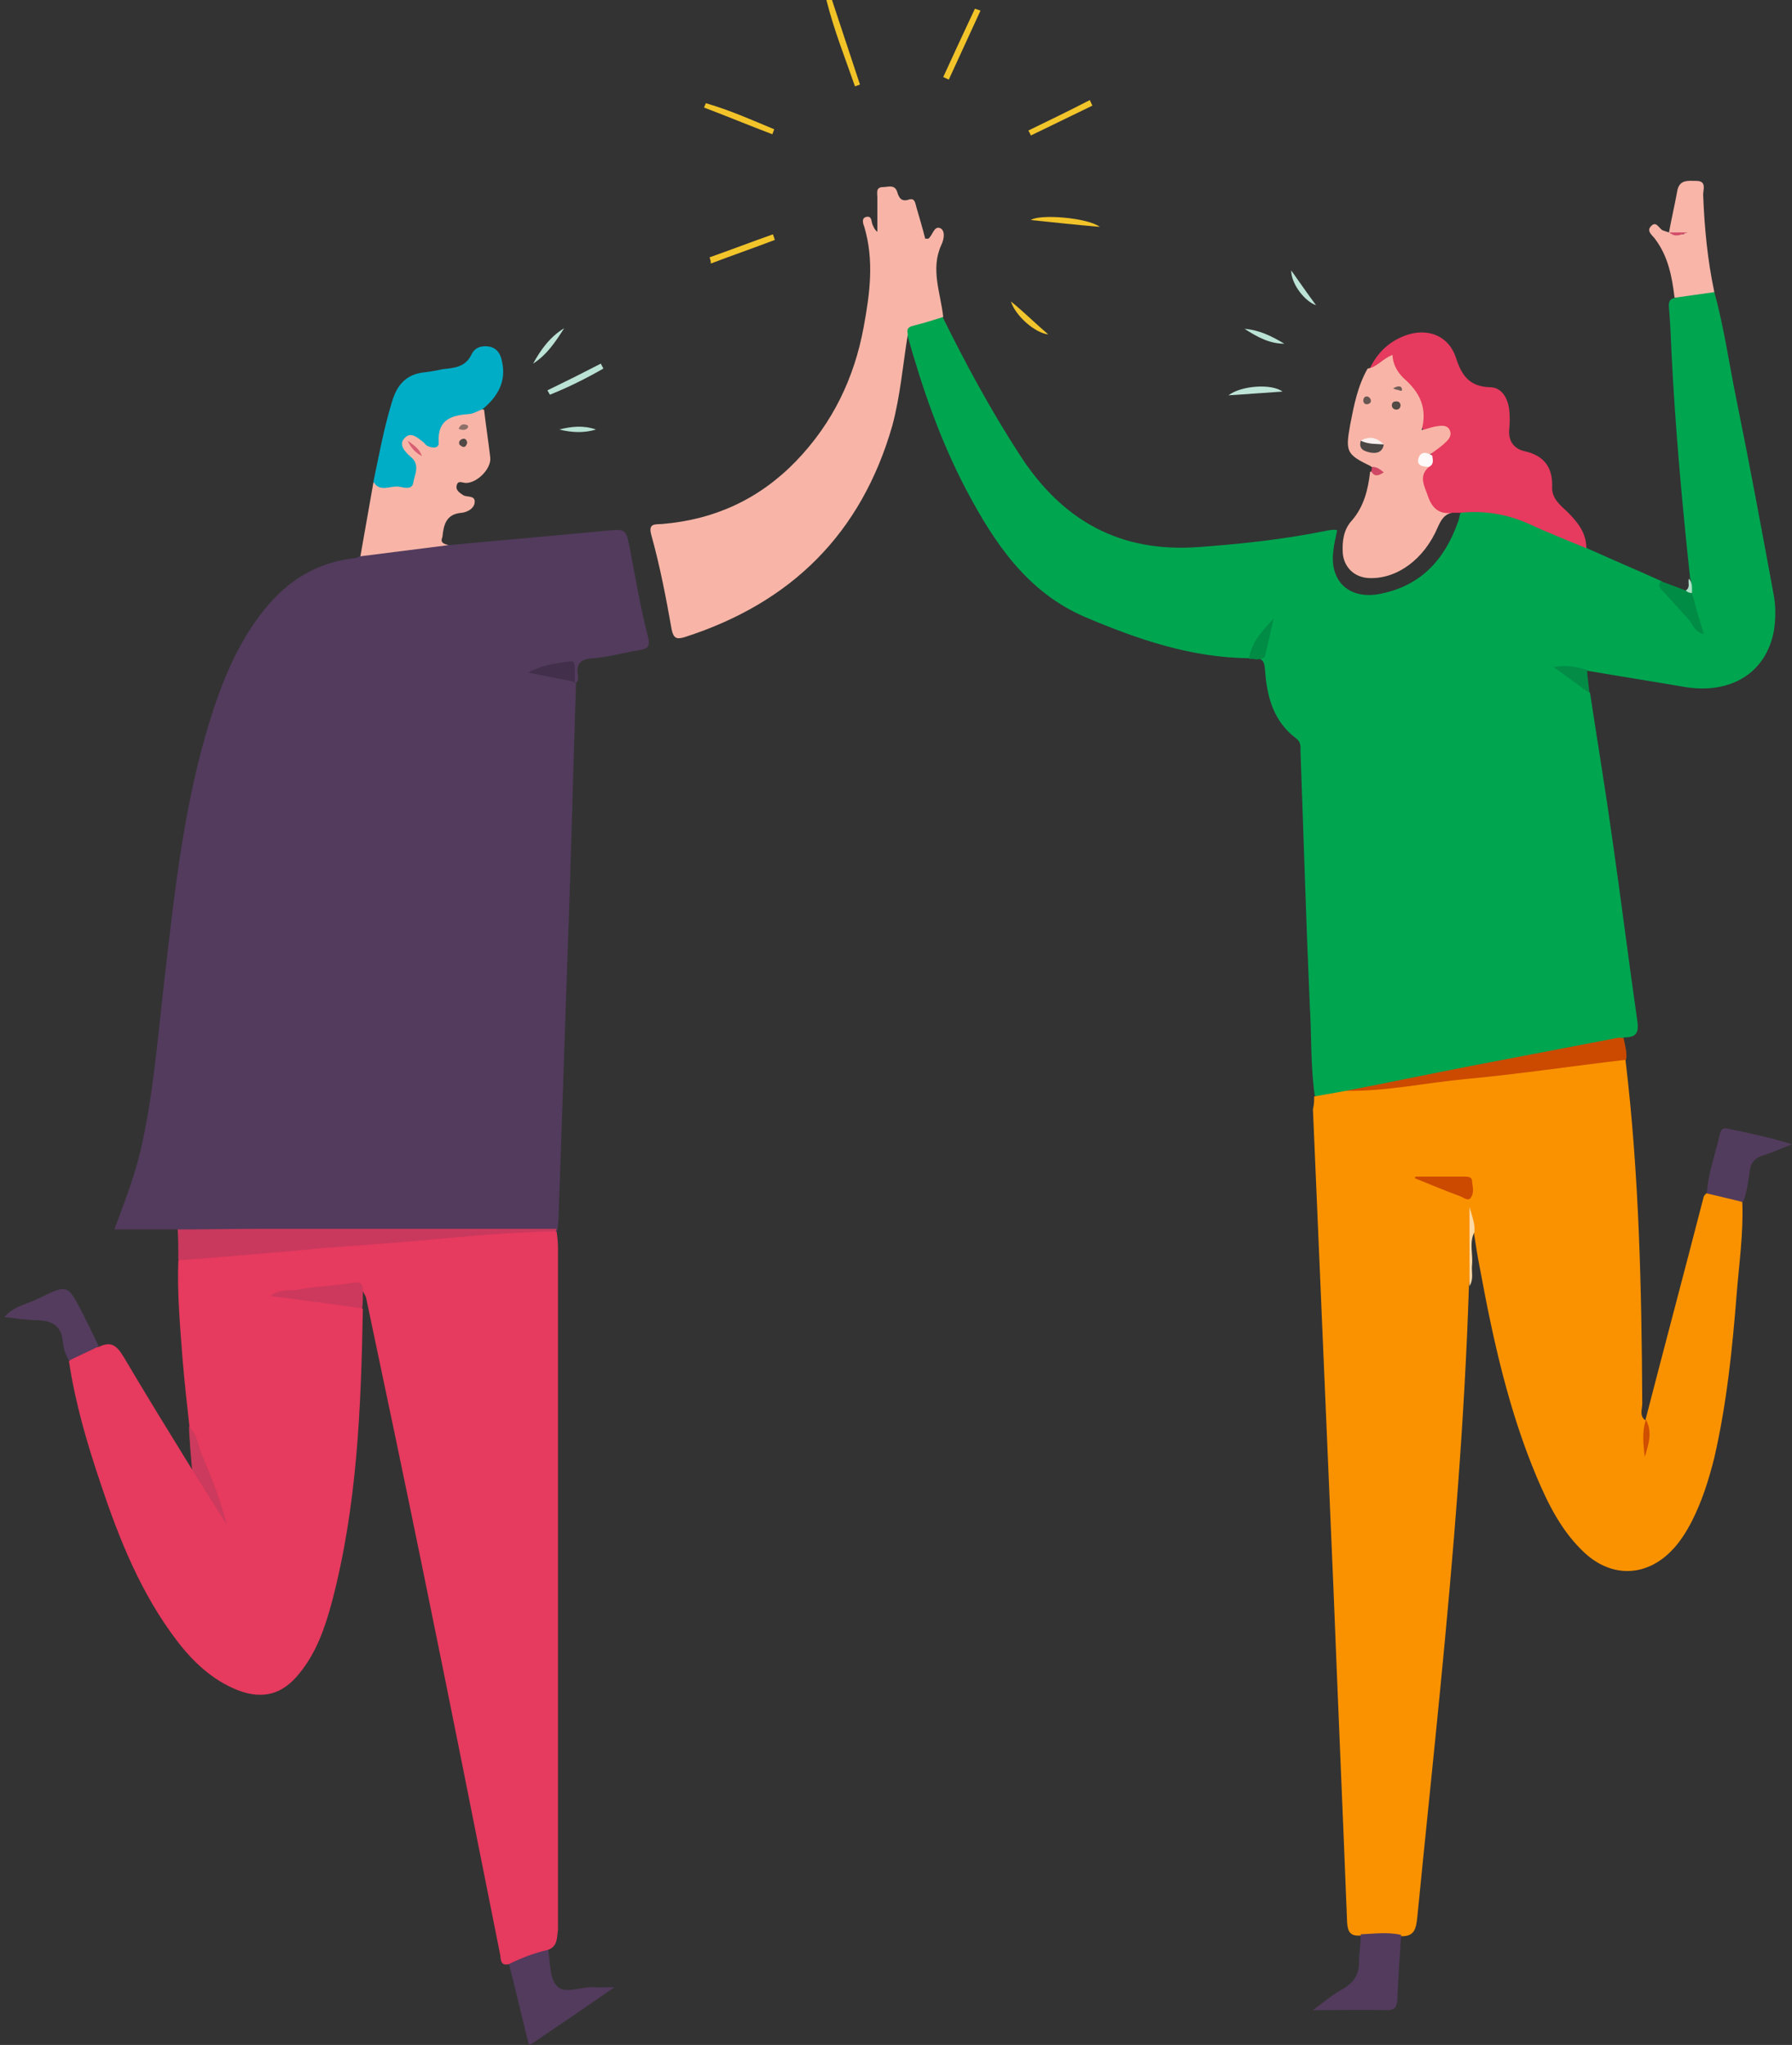 <?xml version="1.0" encoding="utf-8"?>
<!-- Generator: Adobe Illustrator 24.0.1, SVG Export Plug-In . SVG Version: 6.00 Build 0)  -->
<svg version="1.1" id="Calque_1" xmlns="http://www.w3.org/2000/svg" xmlns:xlink="http://www.w3.org/1999/xlink" x="0px" y="0px"
	 viewBox="0 0 288.4 329" style="enable-background:new 0 0 288.4 329;" xml:space="preserve">
<rect x="0" y="0" width="288.4" height="329" fill="#333333" stroke="none"/>
<style type="text/css">
	.st0{fill:#523B5D;}
	.st1{fill:#F1C327;}
	.st2{fill:#00A550;}
	.st3{fill:#FA9200;}
	.st4{fill:#E63A5E;}
	.st5{fill:#F8B5A7;}
	.st6{fill:#00ADC7;}
	.st7{fill:#C9395D;}
	.st8{fill:#F8B5A8;}
	.st9{fill:#CB4A00;}
	.st10{fill:#523C5D;}
	.st11{fill:#533C5D;}
	.st12{fill:#CC3A5D;}
	.st13{fill:#018C45;}
	.st14{fill:#028C46;}
	.st15{fill:#008C44;}
	.st16{fill:#F2C42A;}
	.st17{fill:#F2C52B;}
	.st18{fill:#BBE3D5;}
	.st19{fill:#BEE4D7;}
	.st20{fill:#BCE3D5;}
	.st21{fill:#F2C52E;}
	.st22{fill:#FDD9A5;}
	.st23{fill:#B7E1D2;}
	.st24{fill:#D04765;}
	.st25{fill:#AFE1C7;}
	.st26{fill:#CC395D;}
	.st27{fill:#422F4B;}
	.st28{fill:#CC4A00;}
	.st29{fill:#CF4E00;}
	.st30{fill:#FDFAF9;}
	.st31{fill:#4A4745;}
	.st32{fill:#F9F0EE;}
	.st33{fill:#514A46;}
	.st34{fill:#655752;}
	.st35{fill:#6F5D58;}
	.st36{fill:#D85E73;}
	.st37{fill:#504946;}
	.st38{fill:#8D7069;}
	.st39{fill:#D24C68;}
</style>
<g>
	<path class="st0" d="M85.1,328.9c-1.1-4.3-2.1-8.7-3.2-13c1.7-1.9,3.8-2.6,6.3-2.3c0.4,2,0.2,4.6,1.4,5.9c1.3,1.4,3.9,0.1,5.9,0.2
		c1,0.1,2,0,3.4,0c-4.6,3.2-9,6.2-13.3,9.1C85.4,328.9,85.3,328.9,85.1,328.9z"/>
	<path class="st1" d="M133.9,0c1.5,4.5,3,9.1,4.5,13.6c-0.3,0.1-0.5,0.2-0.8,0.3C136,9.3,134.2,4.8,133,0C133.3,0,133.6,0,133.9,0z"
		/>
	<path class="st0" d="M28.5,197.8c-3.3,0-6.6,0-10.1,0c1.6-4.3,3.2-8.4,4.2-12.6c2-8.6,2.7-17.4,3.7-26.2
		c1.8-15.4,3.3-30.8,8.3-45.6c1.9-5.6,4.3-10.8,8-15.4S51,90.5,57,89.8c0.4,0,0.7-0.2,1.1-0.4c1-0.9,2.2-0.9,3.4-1
		c3.6-0.5,7.1-1.3,10.8-0.7c8.4-0.8,16.7-1.5,25.1-2.3c3.4-0.3,3.3-0.4,4,3c0.9,4.7,1.7,9.5,2.9,14.1c0.4,1.6-0.2,1.9-1.4,2.1
		c-2.5,0.4-4.9,1.1-7.4,1.3c-1.9,0.1-2.8,0.7-2.5,2.7c0.1,0.4,0.1,0.9-0.3,1.3c-1.2-0.5,0.2-2.5-1.4-2.6c-1-0.1-2.1,0.4-3.1,0.6
		c-0.5,0.1-1,0.2-1.5,0.3c2,0.7,4.3,0.3,6,1.8c-0.4,12.1-0.7,24.2-1.1,36.3c-0.6,16.4-1.1,32.8-1.7,49.2c0,0.8-0.1,1.7-0.2,2.5
		c-0.8,0.8-1.8,0.6-2.8,0.6c-18.3,0.1-36.5,0.1-54.8,0.1C30.7,198.4,29.5,198.5,28.5,197.8z"/>
	<path class="st2" d="M275.9,47c1.6,5.8,2.4,11.7,3.6,17.5c2.1,10.3,4,20.6,5.9,30.9c0.4,2,0.4,4,0.1,6c-1.2,6.8-6.9,10.4-14.5,9.1
		c-5.2-0.9-10.4-1.7-15.6-2.6c-1.4,0.4-2.8-0.1-4.1-0.4c1.5,1.3,3.5,2.2,4.6,4c1.2,7.9,2.5,15.7,3.6,23.6c1.4,9.7,2.6,19.4,4,29.1
		c0.3,2-0.2,2.7-2.1,2.7c-2.7,1.4-5.7,1.6-8.6,2.1c-11.9,2.3-23.9,4.5-35.8,6.8c-1.8,0.1-3.5,1.1-5.4,0.5c-0.7-4.8-0.5-9.6-0.8-14.4
		c-0.6-13.6-1-27.3-1.5-41c0-0.8,0.1-1.5-0.7-2.1c-3.6-2.7-4.7-6.6-5-10.9c-0.1-1-0.1-1.8-1.3-2c1.4-1.5,1.2-3.5,1.9-5
		c-1.3,1.3-1.8,3.4-3.2,5c-9.3-0.1-17.8-3-26.3-6.6c-9.4-4-14.7-12-19.2-20.5c-4.2-8-7.1-16.4-9.5-25c-0.7-0.6-0.7-1.3,0.1-1.6
		c1.8-0.7,3.5-1.8,5.6-1.2c3.7,7.5,7.7,14.9,12.3,22c6.9,10.8,16.3,16,29.1,15c6.7-0.5,13.3-1.2,19.8-2.5c0.7-0.1,1.5-0.4,2.3-0.2
		c-0.2,1.1-0.5,2.1-0.6,3.2c-0.7,4.9,2.4,7.9,7.2,7.1c6.7-1.2,10.6-5.4,12.8-11.5c0.2-0.5,0.3-1,0.4-1.5c1.6-1.2,3.4-0.8,5.1-0.6
		c5.4,0.8,10.1,3.4,14.9,5.7c0.2,0.1,0.3,0.3,0.4,0.5c4,1.8,8,3.5,12,5.3c1.8,2.6,4.2,4.8,6,7.4c-0.4-1.9-1.3-3.7-1.4-5.7
		c0.2-0.7,0.3-1.5,0-2.2c-1.3-12.1-2.4-24.2-3-36.4c-0.1-2.4-0.2-4.7-0.4-7.1c-0.1-0.9,0.1-1.5,1.1-1.6
		C271.6,46.6,273.7,46.3,275.9,47z"/>
	<path class="st3" d="M211.5,176.4c1.7-0.3,3.4-0.6,5.1-0.9c14.1-2.1,28.3-3.8,42.4-5.3c0.9-0.1,1.8-0.4,2.6,0.3
		c2.2,18.4,2.6,36.8,2.7,55.3c0,0.9-0.5,2,0.5,2.7c0.2,1.4,0,2.7,0,4.1c0,0.5-0.1,1-0.1,1c0.2-1.4,0.3-3.2,0.1-5.1
		c3.1-12,6.3-24,9.4-36c0.1-0.2,0.3-0.4,0.4-0.5c2.1-0.5,4.1,0,5.8,1.4c0.2,4.9-0.5,9.8-0.9,14.7c-0.7,8.9-1.6,17.7-3.6,26.4
		c-0.9,3.6-2,7.1-3.7,10.4c-0.9,1.7-1.9,3.3-3.3,4.7c-4.1,4.1-9.5,4.2-13.8,0.3c-3.7-3.4-5.9-7.8-7.8-12.3c-4.5-10.7-7-22-9.1-33.4
		c-0.4-2-0.7-3.9-1-5.9c-0.5-0.5-0.4-1.1-0.4-1.5c-0.5,3.3,0,6.8-0.4,10.3c-0.7,21.5-2.5,43-4.6,64.5c-1.2,12.3-2.5,24.6-3.7,36.8
		c-0.2,2-0.5,3.2-2.7,3.1c-2.2,0.5-4.4,0.6-6.5-0.1c-1.5,0.1-2-0.5-2.1-2.1c-0.7-17.9-1.5-35.9-2.2-53.8c-1.1-25.7-2.2-51.4-3.3-77
		C211.5,177.6,211.5,177,211.5,176.4z"/>
	<path class="st4" d="M88.2,313.7c-2.2,0.5-4.3,1.3-6.3,2.3c-1.3,0.3-1.3-0.6-1.4-1.5c-4.1-20.6-8.2-41.2-12.4-61.7
		c-3-14.7-6.1-29.4-9.2-44.1c-0.1-0.3-0.3-0.5-0.4-0.8c-1-0.9-2.2-0.9-3.4-0.7c-3,0.5-6,0.8-8.7,1.1c3.2,0.5,6.8,0.9,10.3,1.6
		c0.6,0.1,1.2,0.2,1.7,0.7c-0.3,15.9-0.9,31.7-5,47.2c-1.1,4.1-2.5,8.1-5.2,11.4c-2.7,3.4-5.9,4.3-10,2.7c-4-1.6-7.1-4.5-9.7-7.9
		c-5.8-7.6-9.3-16.3-12.3-25.3c-2.2-6.5-4.1-13-5.1-19.7c1.3-1.5,2.9-2.1,4.8-2.3c2-1,2.9-0.2,4,1.6c3.6,6.1,7.3,12.1,11,18.1
		c1.4,0.1,1.4,1.4,2,2.2c1.4,1.8,2.4,3.7,3,4.9c-1.8-4-3.8-8.9-5.4-13.9c-0.4-3.6-0.8-7.1-1.1-10.7c-0.4-5.3-0.9-10.7-0.7-16.1
		c1.1-0.9,2.4-1,3.7-1.1c11.3-0.8,22.6-1.8,33.9-2.7c7-0.5,14-1,21.1-1c0.7,0,1.5-0.2,2.2,0.2c0.1,0.8,0.2,1.7,0.2,2.5
		c0,36.6,0,73.2,0,109.8C89.6,311.7,89.8,313.1,88.2,313.7z"/>
	<path class="st5" d="M151.8,51c-1.6,0.5-3.2,1-4.8,1.4c-0.9,0.2-1.1,0.6-0.9,1.4c-0.8,4.9-1.2,9.9-2.5,14.7
		c-5,17.4-16.3,28.5-33.4,34c-1.3,0.4-1.8,0.2-2.1-1.2c-0.9-5.1-1.9-10.3-3.3-15.3c-0.5-1.9,0.7-1.6,1.8-1.7
		c8.4-0.7,15.6-4,21.5-10.1c5.9-6.1,9.4-13.4,10.9-21.6c1-5.4,1.7-10.7,0.1-16.1c-0.2-0.5-0.5-1.4,0.3-1.6c0.9-0.2,0.8,0.6,1,1.2
		c0.2,0.4,0.3,0.8,0.8,1.2c0-1.8,0-3.7,0-5.5c0-0.7-0.3-1.7,0.9-1.7c0.8,0,1.9-0.5,2.3,0.8c0.3,1,0.7,1.6,1.9,1.2
		c1-0.3,1,0.7,1.2,1.3c0.5,1.7,1,3.4,1.4,5c0.3,0,0.4,0,0.5,0c0.7-0.5,0.9-2.1,1.9-1.7c0.9,0.4,0.6,1.9,0.2,2.7
		C149.7,43.3,151.4,47.2,151.8,51z"/>
	<path class="st4" d="M255.3,88.2c-3.1-1.3-6.2-2.5-9.2-3.9c-3.6-1.6-7.2-2.2-11.1-1.8c-0.4,0-0.9,0-1.3,0c-1.5,0.4-2.9,0.4-3.7-1.2
		c-1-2-2.3-4-0.7-6.3c0.4-0.5,0.6-1.2,0.9-1.8c0.5-0.8,1.3-1.2,2-1.9c0.4-0.4,0.8-0.8,0.6-1.4s-0.9-0.6-1.4-0.5
		c-2.3,0.8-2.7-0.1-2.6-2.3c0.1-2.1-1.1-3.8-2.5-5.3c-1-1.1-2-2.1-2.3-3.5c-1.4,0-2.1,1.9-3.6,1.1c1.3-2.8,3.4-4.7,6.3-5.6
		c3.4-1,6.5,0.4,7.6,3.7c0.9,2.8,2.1,4.7,5.5,4.8c1.9,0,2.9,1.8,3.1,3.7c0.1,1,0.1,2,0,3c-0.2,1.9,0.7,3.2,2.5,3.6
		c3.1,0.7,4.5,2.6,4.4,5.7c-0.1,1.8,1.2,2.9,2.4,4C253.9,84,255.3,85.7,255.3,88.2z"/>
	<path class="st5" d="M230,75.1c-1.8,1.5-0.7,3.2-0.2,4.7c0.6,1.8,1.7,3,3.8,2.7c-1.2,0.3-1.7,1.2-2.2,2.3
		c-2.2,5.2-6.6,8.4-11.1,8.2c-2.3-0.1-4-1.7-4.2-4c-0.1-1.9,0.1-3.8,1.5-5.3c1.9-2.2,2.6-5,2.9-7.8c1.1-0.2,0.4-0.6,0.1-0.9
		c-3.9-1.9-4.1-2.3-3.3-6.7c0.6-3.1,1.2-6.2,2.8-9c1.5-0.2,2.4-1.6,4-2.2c0.1,1.8,1,3.1,2.3,4.2c2.2,2.1,3.3,4.5,2.4,7.9
		c0.9-0.2,1.6-0.5,2.3-0.6s1.6-0.3,2.1,0.4c0.6,0.9,0,1.7-0.6,2.2c-0.7,0.7-1.5,1.2-2.3,1.8C229.2,73.6,228.7,74.1,230,75.1z"/>
	<path class="st5" d="M72.2,87.7c-4.7,0.6-9.5,1.2-14.2,1.8c0.7-4,1.4-8,2.1-11.9c1.2,0.1,2.4,0.3,3.7,0.2c2.2-0.1,3.1-1.5,2.2-3.5
		c-0.1-0.1-0.1-0.3-0.2-0.4c-0.8-1.1-1.9-2.4-0.8-3.7c1.2-1.4,2.5-0.3,3.7,0.5c0.7,0.5,1.3,0.3,1.6-0.6c0.3-1.2,0.3-2.6,1.6-3.1
		c1.9-0.8,3.9-1.3,6-1.1c0.3,2.6,0.7,5.1,1,7.7c0.2,1.8-2.1,4.1-3.9,4.1c-0.6,0-1.3-0.5-1.5,0.4c-0.2,0.8,0.5,1.2,1.1,1.6
		c0.6,0.3,1.8,0,1.8,1c0,1.1-1.2,1.7-2.1,1.8c-2.5,0.2-2.9,1.9-3.1,3.9C70.8,87.3,71.4,87.5,72.2,87.7z"/>
	<path class="st6" d="M77.7,65.8c-0.7,0.3-1.4,0.7-2.1,0.8c-2.8,0.2-5.2,0.8-5,4.5c0.1,1.1-0.9,1-1.7,0.7c-0.3-0.1-0.5-0.4-0.7-0.6
		c-0.9-0.7-2-1.8-3-0.8c-1.2,1.1,0,2.3,0.9,3.1c1.6,1.3,0.6,2.9,0.4,4.2c-0.2,1.2-1.6,0.7-2.3,0.6c-1.4-0.2-3.1,1-4.1-0.8
		c0.9-4.3,1.7-8.7,3-12.9c0.8-2.7,2.3-4.4,5.2-4.7c1-0.1,2-0.3,2.9-0.5c1.9-0.2,3.7-0.3,4.7-2.4c0.5-1.1,1.7-1.5,3-1.2
		c1.2,0.3,1.7,1.3,1.9,2.4C81.5,61.4,80.1,63.8,77.7,65.8z"/>
	<path class="st7" d="M89.5,198.1c-8.5,0.1-17,1.1-25.5,1.8c-4,0.3-8,0.6-12,0.9c-7.4,0.7-14.8,1.3-22.2,1.9c-0.4,0-0.8,0-1.1,0
		c0-1.6,0-3.3-0.1-4.9c4.2,0,8.4-0.1,12.6-0.1c16.1,0,32.2,0,48.4,0C89.5,197.8,89.5,198,89.5,198.1z"/>
	<path class="st8" d="M275.9,47c-2.1,0.3-4.2,0.6-6.4,0.9c-0.4-3.3-1-6.6-3.1-9.4c-0.4-0.6-1.5-1.3-0.7-2.1c0.9-1,1.3,0.5,2,0.7
		c0.3,0.1,0.6,0.2,0.9,0.3c0.7,0.5,1.6,0,2.3,0.3c0.3,0-0.1-0.5,0-0.2c-0.8,0.2-1.6,0.3-2.3-0.1c0.4-2.2,0.9-4.3,1.3-6.5
		c0.3-2.1,1.8-1.8,3.1-1.8c1.7,0,1.1,1.4,1.1,2.2C274.3,36.6,274.8,41.8,275.9,47z"/>
	<path class="st0" d="M219,311.2c2.2-0.1,4.4-0.4,6.5,0.1c-0.2,3.4-0.5,6.9-0.6,10.3c-0.1,1.2-0.3,1.8-1.7,1.8
		c-3.7-0.1-7.5,0-11.9,0c1.9-1.4,3.3-2.6,4.8-3.4c1.9-1.1,2.7-2.5,2.6-4.6C218.8,313.9,219,312.5,219,311.2z"/>
	<path class="st9" d="M261.7,170.5c-8.6,1-17.2,2.3-25.8,3.1c-6.4,0.6-12.8,2-19.3,1.9c6.7-1.3,13.4-2.7,20.1-4
		c7.8-1.5,15.7-3,23.5-4.5c0.4-0.1,0.7,0,1.1,0C261.5,168.1,261.9,169.3,261.7,170.5z"/>
	<path class="st10" d="M280.5,193.4c-1.9-0.5-3.8-0.9-5.8-1.4c0.2-3.3,1.4-6.4,2.1-9.6c0.2-0.8,0.6-1,1.3-0.8
		c3.4,0.7,6.8,1.4,10.3,2.5c-1.6,0.6-3.1,1.3-4.7,1.8c-1.3,0.4-2,1.2-2.1,2.6C281.3,190.1,281.2,191.8,280.5,193.4z"/>
	<path class="st11" d="M15.9,216.6c-1.6,0.8-3.2,1.5-4.8,2.3c-0.6-1-0.9-2.1-1-3.2c-0.3-2.4-1.7-3.2-4-3.3c-1.8,0-3.6-0.3-5.4-0.5
		c1.5-1.8,3.8-2.1,5.7-3.1c4.5-2.2,4.5-2.1,6.8,2.3C14.1,212.9,15,214.7,15.9,216.6z"/>
	<path class="st12" d="M30.4,229.5c1.4,1.3,1.5,3.2,2.2,4.8c1.5,3.5,2.9,7.1,3.9,11c-1.9-3-3.8-6-5.6-8.9
		C30.7,234,30.5,231.8,30.4,229.5z"/>
	<path class="st13" d="M272.3,95.4c0.6,2.2,1.2,4.3,1.9,6.6c-1.5-0.3-1.8-1.6-2.5-2.4c-1.3-1.4-2.5-2.8-3.8-4.2
		c-0.4-0.5-1.3-1-0.6-1.9c1.3,0.5,2.7,1,4,1.5C271.6,95.2,272.1,95,272.3,95.4z"/>
	<path class="st14" d="M255.8,111.5c-1.9-1.4-3.9-2.8-5.8-4.2c1.9-0.3,3.7-0.1,5.4,0.5C255.5,109.1,255.7,110.3,255.8,111.5z"/>
	<path class="st15" d="M201,106c0.4-2.7,2.2-4.6,4-6.5c-0.5,2-0.9,4-1.4,6c-0.2,0.6-0.9,0.5-1.4,0.6C201.9,106,201.5,106,201,106z"
		/>
	<path class="st16" d="M157.8,1.7c-1.7,3.7-3.4,7.4-5.1,11.1c-0.3-0.1-0.6-0.3-0.9-0.4c1.7-3.7,3.4-7.4,5.1-11
		C157.2,1.5,157.5,1.6,157.8,1.7z"/>
	<path class="st16" d="M124.3,21.6c-3.7-1.4-7.3-2.9-11-4.3c0.1-0.2,0.2-0.5,0.3-0.7c3.8,1.1,7.4,2.7,11,4.2
		C124.5,21.1,124.4,21.3,124.3,21.6z"/>
	<path class="st17" d="M175.8,17c-3.3,1.6-6.6,3.2-9.9,4.8c-0.1-0.3-0.3-0.6-0.4-0.8c3.3-1.6,6.6-3.2,9.9-4.9
		C175.5,16.4,175.7,16.7,175.8,17z"/>
	<path class="st16" d="M177,36.5c-3.6-0.3-7.2-0.7-11.1-1.1C167.3,34.4,175,35,177,36.5z"/>
	<path class="st17" d="M114.2,41.4c3.4-1.2,6.8-2.5,10.2-3.7c0.1,0.3,0.2,0.6,0.3,0.9c-3.4,1.3-6.9,2.5-10.3,3.8
		C114.4,42,114.3,41.7,114.2,41.4z"/>
	<path class="st18" d="M88.1,62.8c2.9-1.4,5.7-2.8,8.6-4.3c0.1,0.3,0.3,0.5,0.4,0.8c-2.8,1.6-5.6,3-8.6,4.2
		C88.4,63.3,88.2,63,88.1,62.8z"/>
	<path class="st19" d="M206.4,63c-2.9,0.2-5.6,0.4-8.7,0.6C199.8,62,204.7,61.7,206.4,63z"/>
	<path class="st20" d="M90.8,52.8c-1.4,2.2-2.8,4.3-5,5.7C87,56.3,88.5,54.2,90.8,52.8z"/>
	<path class="st21" d="M168.7,53.8c-2.1-0.2-5.3-3-6-5.3C164.8,50.2,166.7,52.1,168.7,53.8z"/>
	<path class="st18" d="M200.3,52.9c2.4,0.2,4.4,1.2,6.4,2.4C204.3,55.3,202.3,54.2,200.3,52.9z"/>
	<path class="st20" d="M207.8,43.5c1.3,1.8,2.5,3.6,4,5.6C210,48.5,207.8,45.7,207.8,43.5z"/>
	<path class="st22" d="M236.5,206.9c0-4,0-8,0-12.7c0.5,1.7,0.9,2.8,0.8,4c-0.9,1.7-0.2,3.6-0.4,5.4
		C236.8,204.6,237.2,205.8,236.5,206.9z"/>
	<path class="st23" d="M90,69.1c2-0.5,3.9-0.7,5.9,0C94,69.7,92,69.6,90,69.1z"/>
	<path class="st24" d="M220.8,75.1c0.7,0,1.2,0.3,1.9,0.9c-0.8,0.5-1.4,0.8-2-0.1C220.7,75.7,220.8,75.4,220.8,75.1z"/>
	<path class="st25" d="M272.3,95.4c-0.4,0-0.7-0.1-1-0.4c0.8-0.5,0.3-1.3,0.5-1.9C272.4,93.7,272.3,94.6,272.3,95.4z"/>
	<path class="st26" d="M58.3,210.5c-4.8-0.7-9.5-1.3-14.8-2c1.6-1.2,3.1-0.8,4.4-1c2.9-0.6,5.9-0.6,8.8-1.1c1.5-0.3,1.8,0.3,1.7,1.5
		C58.4,208.7,58.4,209.6,58.3,210.5z"/>
	<path class="st27" d="M92.5,109.7c-2.5-0.5-5-1-7.5-1.5c2.2-1.2,4.5-1.5,6.8-1.8c0.7-0.1,0.6,0.5,0.7,0.9
		C92.5,108.1,92.5,108.9,92.5,109.7L92.5,109.7z"/>
	<path class="st28" d="M227.8,189.3c2.6,0,5.2,0,7.9,0c0.5,0,1.2,0,1.2,0.7c0.1,0.9,0.4,1.9-0.2,2.7c-0.4,0.6-1.1,0-1.6-0.2
		c-2.4-0.9-4.9-1.9-7.3-2.9C227.7,189.6,227.7,189.5,227.8,189.3z"/>
	<path class="st29" d="M264.9,228.4c1.1,2.1,0.4,4-0.2,6C264.5,232.5,264.2,230.4,264.9,228.4L264.9,228.4z"/>
	<path class="st30" d="M230,75.1c-0.9,0-2.1-0.1-1.7-1.4c0.4-1.2,1.4-0.9,2.2-0.4C230.6,74,230.8,74.7,230,75.1z"/>
	<path class="st31" d="M222.7,71.5c-0.2,1.3-1.2,1.5-2.2,1.3c-0.9-0.2-1.9-0.5-1.5-1.9C220.3,70.9,221.5,70.9,222.7,71.5z"/>
	<path class="st32" d="M222.7,71.5c-1.2-0.1-2.5,0-3.7-0.6C220.4,70.1,221.6,70.4,222.7,71.5z"/>
	<path class="st33" d="M225.4,65.1c0,0.5-0.2,0.8-0.7,0.8c-0.4,0-0.7-0.3-0.7-0.7c0-0.3,0.2-0.6,0.5-0.6
		C225,64.5,225.3,64.7,225.4,65.1z"/>
	<path class="st34" d="M220.6,64.3c0.1,0.4-0.1,0.6-0.4,0.7c-0.4,0.1-0.7,0-0.8-0.5c0-0.3,0.1-0.6,0.4-0.7
		C220.2,63.7,220.5,64,220.6,64.3z"/>
	<path class="st35" d="M224.2,62.5c0.6-0.4,1.3-0.5,1.4,0c0.2,0.7-0.5,0.2-0.8,0.2C224.7,62.7,224.5,62.6,224.2,62.5z"/>
	<path class="st36" d="M67.9,73.4c-0.8-0.5-1.6-1-2.3-2.5C66.9,71.8,67.6,72.4,67.9,73.4z"/>
	<path class="st37" d="M75.2,71.2c-0.1,0.4-0.3,0.8-0.7,0.7c-0.2-0.1-0.6-0.3-0.6-0.5c-0.1-0.4,0.2-0.7,0.6-0.8
		C74.9,70.5,75.1,70.8,75.2,71.2z"/>
	<path class="st38" d="M73.8,69c0.3-0.7,0.7-0.9,1.4-0.6c0.1,0,0.2,0.3,0.1,0.4C74.9,69.3,74.4,69.2,73.8,69z"/>
	<path class="st39" d="M268.7,37.4c1,0,1.9,0,2.9,0C270.6,37.7,269.6,38.3,268.7,37.4L268.7,37.4z"/>
</g>
</svg>
